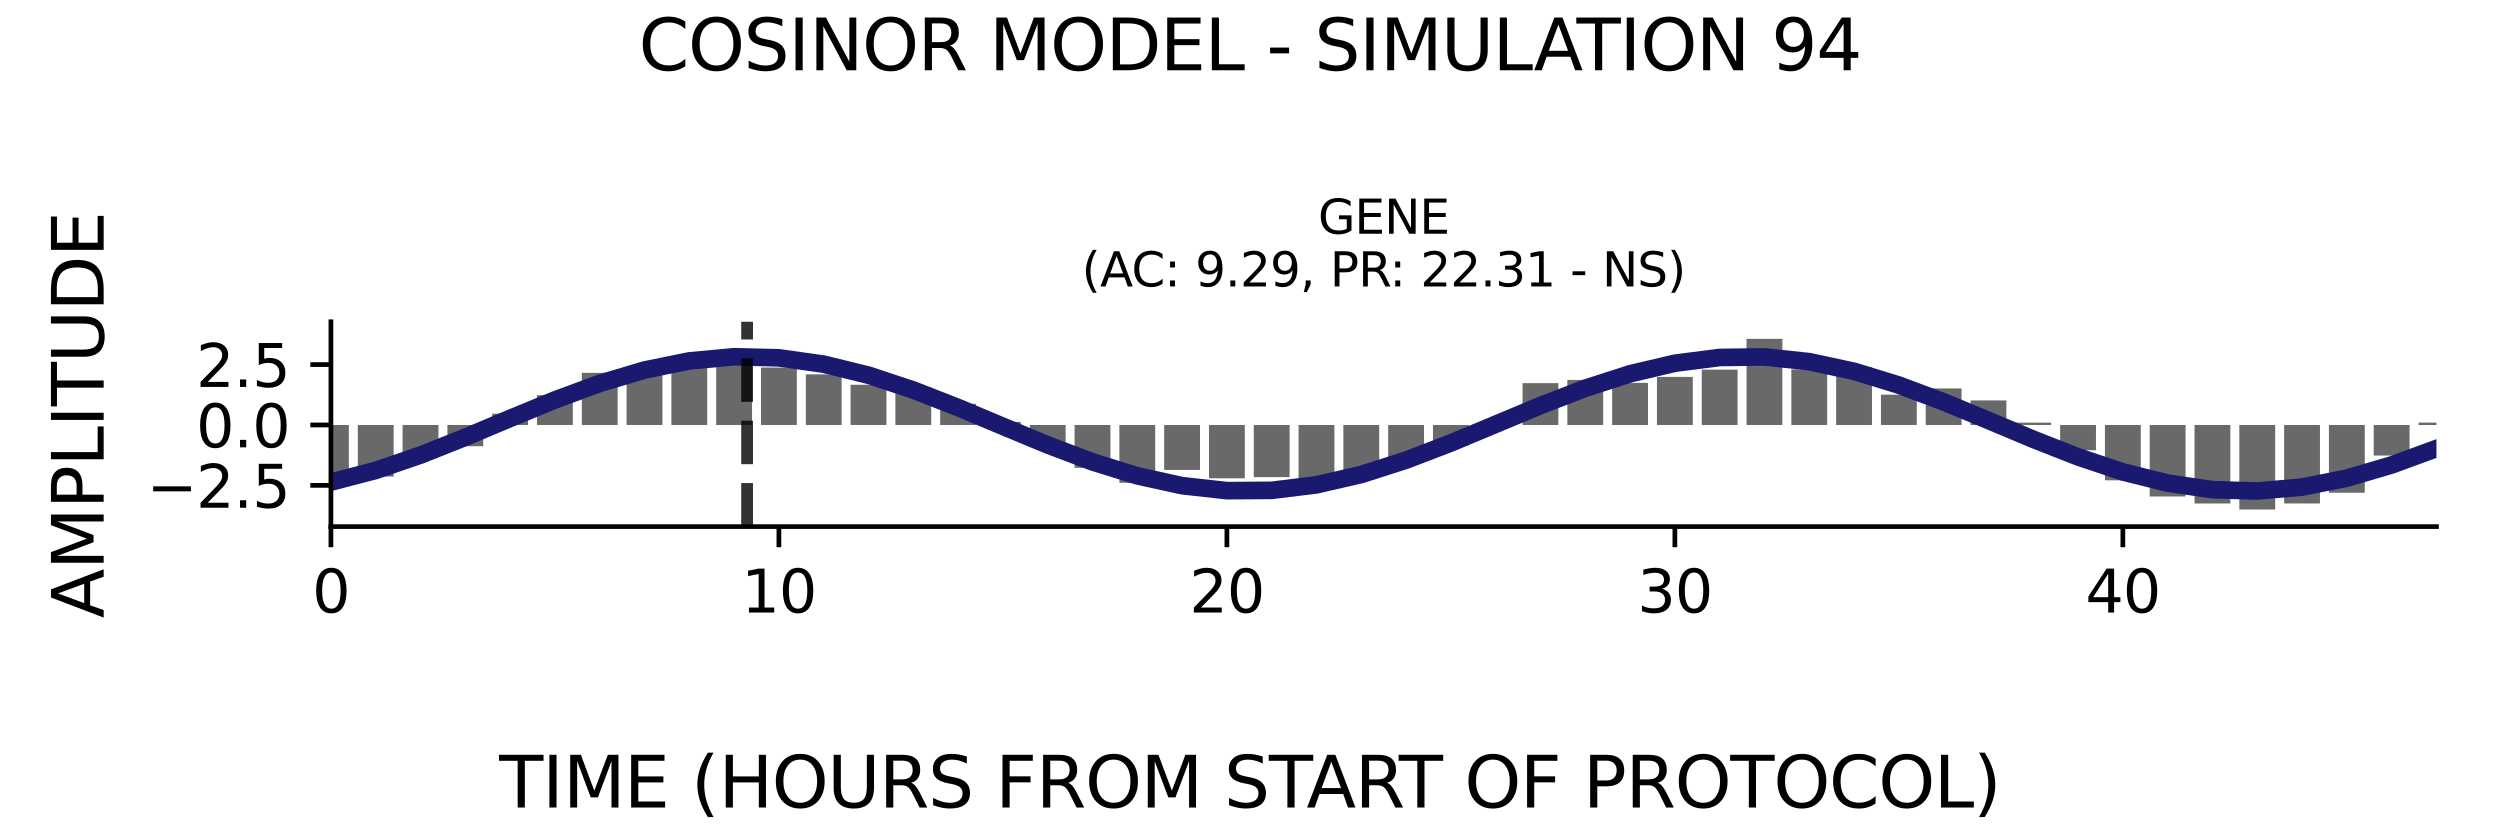 <?xml version="1.0" encoding="utf-8" standalone="no"?>
<!DOCTYPE svg PUBLIC "-//W3C//DTD SVG 1.1//EN"
  "http://www.w3.org/Graphics/SVG/1.1/DTD/svg11.dtd">
<svg xmlns:xlink="http://www.w3.org/1999/xlink" width="424.8pt" height="141.12pt" viewBox="0 0 424.8 141.12" xmlns="http://www.w3.org/2000/svg" version="1.1">
 <defs>
  <style type="text/css">*{stroke-linejoin: round; stroke-linecap: butt}</style>
 </defs>
 <g id="figure_1">
  <g id="patch_1">
   <path d="M 0 141.12 
L 424.8 141.12 
L 424.8 0 
L 0 0 
z
" style="fill: #ffffff"/>
  </g>
  <g id="axes_1">
   <g id="patch_2">
    <path d="M 56.23 89.48 
L 414 89.48 
L 414 54.672 
L 56.23 54.672 
z
" style="fill: #ffffff"/>
   </g>
   <g id="patch_3">
    <path d="M 53.185 72.212 
L 59.275 72.212 
L 59.275 82.26 
L 53.185 82.26 
z
" clip-path="url(#p96ee4b5af6)" style="fill: #696969"/>
   </g>
   <g id="patch_4">
    <path d="M 60.797 72.212 
L 66.887 72.212 
L 66.887 80.97 
L 60.797 80.97 
z
" clip-path="url(#p96ee4b5af6)" style="fill: #696969"/>
   </g>
   <g id="patch_5">
    <path d="M 68.409 72.212 
L 74.499 72.212 
L 74.499 77.779 
L 68.409 77.779 
z
" clip-path="url(#p96ee4b5af6)" style="fill: #696969"/>
   </g>
   <g id="patch_6">
    <path d="M 76.022 72.212 
L 82.111 72.212 
L 82.111 75.822 
L 76.022 75.822 
z
" clip-path="url(#p96ee4b5af6)" style="fill: #696969"/>
   </g>
   <g id="patch_7">
    <path d="M 83.634 72.212 
L 89.723 72.212 
L 89.723 70.297 
L 83.634 70.297 
z
" clip-path="url(#p96ee4b5af6)" style="fill: #696969"/>
   </g>
   <g id="patch_8">
    <path d="M 91.246 72.212 
L 97.335 72.212 
L 97.335 67.154 
L 91.246 67.154 
z
" clip-path="url(#p96ee4b5af6)" style="fill: #696969"/>
   </g>
   <g id="patch_9">
    <path d="M 98.858 72.212 
L 104.948 72.212 
L 104.948 63.353 
L 98.858 63.353 
z
" clip-path="url(#p96ee4b5af6)" style="fill: #696969"/>
   </g>
   <g id="patch_10">
    <path d="M 106.47 72.212 
L 112.56 72.212 
L 112.56 63.442 
L 106.47 63.442 
z
" clip-path="url(#p96ee4b5af6)" style="fill: #696969"/>
   </g>
   <g id="patch_11">
    <path d="M 114.082 72.212 
L 120.172 72.212 
L 120.172 61.762 
L 114.082 61.762 
z
" clip-path="url(#p96ee4b5af6)" style="fill: #696969"/>
   </g>
   <g id="patch_12">
    <path d="M 121.694 72.212 
L 127.784 72.212 
L 127.784 61.918 
L 121.694 61.918 
z
" clip-path="url(#p96ee4b5af6)" style="fill: #696969"/>
   </g>
   <g id="patch_13">
    <path d="M 129.306 72.212 
L 135.396 72.212 
L 135.396 62.453 
L 129.306 62.453 
z
" clip-path="url(#p96ee4b5af6)" style="fill: #696969"/>
   </g>
   <g id="patch_14">
    <path d="M 136.919 72.212 
L 143.008 72.212 
L 143.008 63.61 
L 136.919 63.61 
z
" clip-path="url(#p96ee4b5af6)" style="fill: #696969"/>
   </g>
   <g id="patch_15">
    <path d="M 144.531 72.212 
L 150.62 72.212 
L 150.62 65.38 
L 144.531 65.38 
z
" clip-path="url(#p96ee4b5af6)" style="fill: #696969"/>
   </g>
   <g id="patch_16">
    <path d="M 152.143 72.212 
L 158.233 72.212 
L 158.233 65.758 
L 152.143 65.758 
z
" clip-path="url(#p96ee4b5af6)" style="fill: #696969"/>
   </g>
   <g id="patch_17">
    <path d="M 159.755 72.212 
L 165.845 72.212 
L 165.845 68.624 
L 159.755 68.624 
z
" clip-path="url(#p96ee4b5af6)" style="fill: #696969"/>
   </g>
   <g id="patch_18">
    <path d="M 167.367 72.212 
L 173.457 72.212 
L 173.457 71.688 
L 167.367 71.688 
z
" clip-path="url(#p96ee4b5af6)" style="fill: #696969"/>
   </g>
   <g id="patch_19">
    <path d="M 174.979 72.212 
L 181.069 72.212 
L 181.069 75.891 
L 174.979 75.891 
z
" clip-path="url(#p96ee4b5af6)" style="fill: #696969"/>
   </g>
   <g id="patch_20">
    <path d="M 182.591 72.212 
L 188.681 72.212 
L 188.681 79.494 
L 182.591 79.494 
z
" clip-path="url(#p96ee4b5af6)" style="fill: #696969"/>
   </g>
   <g id="patch_21">
    <path d="M 190.203 72.212 
L 196.293 72.212 
L 196.293 82.036 
L 190.203 82.036 
z
" clip-path="url(#p96ee4b5af6)" style="fill: #696969"/>
   </g>
   <g id="patch_22">
    <path d="M 197.816 72.212 
L 203.905 72.212 
L 203.905 79.849 
L 197.816 79.849 
z
" clip-path="url(#p96ee4b5af6)" style="fill: #696969"/>
   </g>
   <g id="patch_23">
    <path d="M 205.428 72.212 
L 211.517 72.212 
L 211.517 81.272 
L 205.428 81.272 
z
" clip-path="url(#p96ee4b5af6)" style="fill: #696969"/>
   </g>
   <g id="patch_24">
    <path d="M 213.04 72.212 
L 219.13 72.212 
L 219.13 81.073 
L 213.04 81.073 
z
" clip-path="url(#p96ee4b5af6)" style="fill: #696969"/>
   </g>
   <g id="patch_25">
    <path d="M 220.652 72.212 
L 226.742 72.212 
L 226.742 82.703 
L 220.652 82.703 
z
" clip-path="url(#p96ee4b5af6)" style="fill: #696969"/>
   </g>
   <g id="patch_26">
    <path d="M 228.264 72.212 
L 234.354 72.212 
L 234.354 79.981 
L 228.264 79.981 
z
" clip-path="url(#p96ee4b5af6)" style="fill: #696969"/>
   </g>
   <g id="patch_27">
    <path d="M 235.876 72.212 
L 241.966 72.212 
L 241.966 78.62 
L 235.876 78.62 
z
" clip-path="url(#p96ee4b5af6)" style="fill: #696969"/>
   </g>
   <g id="patch_28">
    <path d="M 243.488 72.212 
L 249.578 72.212 
L 249.578 75.699 
L 243.488 75.699 
z
" clip-path="url(#p96ee4b5af6)" style="fill: #696969"/>
   </g>
   <g id="patch_29">
    <path d="M 251.1 72.212 
L 257.19 72.212 
L 257.19 72.117 
L 251.1 72.117 
z
" clip-path="url(#p96ee4b5af6)" style="fill: #696969"/>
   </g>
   <g id="patch_30">
    <path d="M 258.713 72.212 
L 264.802 72.212 
L 264.802 65.101 
L 258.713 65.101 
z
" clip-path="url(#p96ee4b5af6)" style="fill: #696969"/>
   </g>
   <g id="patch_31">
    <path d="M 266.325 72.212 
L 272.414 72.212 
L 272.414 64.558 
L 266.325 64.558 
z
" clip-path="url(#p96ee4b5af6)" style="fill: #696969"/>
   </g>
   <g id="patch_32">
    <path d="M 273.937 72.212 
L 280.027 72.212 
L 280.027 65.056 
L 273.937 65.056 
z
" clip-path="url(#p96ee4b5af6)" style="fill: #696969"/>
   </g>
   <g id="patch_33">
    <path d="M 281.549 72.212 
L 287.639 72.212 
L 287.639 64.042 
L 281.549 64.042 
z
" clip-path="url(#p96ee4b5af6)" style="fill: #696969"/>
   </g>
   <g id="patch_34">
    <path d="M 289.161 72.212 
L 295.251 72.212 
L 295.251 62.808 
L 289.161 62.808 
z
" clip-path="url(#p96ee4b5af6)" style="fill: #696969"/>
   </g>
   <g id="patch_35">
    <path d="M 296.773 72.212 
L 302.863 72.212 
L 302.863 57.573 
L 296.773 57.573 
z
" clip-path="url(#p96ee4b5af6)" style="fill: #696969"/>
   </g>
   <g id="patch_36">
    <path d="M 304.385 72.212 
L 310.475 72.212 
L 310.475 62.765 
L 304.385 62.765 
z
" clip-path="url(#p96ee4b5af6)" style="fill: #696969"/>
   </g>
   <g id="patch_37">
    <path d="M 311.997 72.212 
L 318.087 72.212 
L 318.087 62.37 
L 311.997 62.37 
z
" clip-path="url(#p96ee4b5af6)" style="fill: #696969"/>
   </g>
   <g id="patch_38">
    <path d="M 319.61 72.212 
L 325.699 72.212 
L 325.699 67.059 
L 319.61 67.059 
z
" clip-path="url(#p96ee4b5af6)" style="fill: #696969"/>
   </g>
   <g id="patch_39">
    <path d="M 327.222 72.212 
L 333.311 72.212 
L 333.311 66.006 
L 327.222 66.006 
z
" clip-path="url(#p96ee4b5af6)" style="fill: #696969"/>
   </g>
   <g id="patch_40">
    <path d="M 334.834 72.212 
L 340.924 72.212 
L 340.924 68.038 
L 334.834 68.038 
z
" clip-path="url(#p96ee4b5af6)" style="fill: #696969"/>
   </g>
   <g id="patch_41">
    <path d="M 342.446 72.212 
L 348.536 72.212 
L 348.536 71.816 
L 342.446 71.816 
z
" clip-path="url(#p96ee4b5af6)" style="fill: #696969"/>
   </g>
   <g id="patch_42">
    <path d="M 350.058 72.212 
L 356.148 72.212 
L 356.148 76.5 
L 350.058 76.5 
z
" clip-path="url(#p96ee4b5af6)" style="fill: #696969"/>
   </g>
   <g id="patch_43">
    <path d="M 357.67 72.212 
L 363.76 72.212 
L 363.76 81.614 
L 357.67 81.614 
z
" clip-path="url(#p96ee4b5af6)" style="fill: #696969"/>
   </g>
   <g id="patch_44">
    <path d="M 365.282 72.212 
L 371.372 72.212 
L 371.372 84.364 
L 365.282 84.364 
z
" clip-path="url(#p96ee4b5af6)" style="fill: #696969"/>
   </g>
   <g id="patch_45">
    <path d="M 372.895 72.212 
L 378.984 72.212 
L 378.984 85.555 
L 372.895 85.555 
z
" clip-path="url(#p96ee4b5af6)" style="fill: #696969"/>
   </g>
   <g id="patch_46">
    <path d="M 380.507 72.212 
L 386.596 72.212 
L 386.596 86.579 
L 380.507 86.579 
z
" clip-path="url(#p96ee4b5af6)" style="fill: #696969"/>
   </g>
   <g id="patch_47">
    <path d="M 388.119 72.212 
L 394.208 72.212 
L 394.208 85.55 
L 388.119 85.55 
z
" clip-path="url(#p96ee4b5af6)" style="fill: #696969"/>
   </g>
   <g id="patch_48">
    <path d="M 395.731 72.212 
L 401.821 72.212 
L 401.821 83.727 
L 395.731 83.727 
z
" clip-path="url(#p96ee4b5af6)" style="fill: #696969"/>
   </g>
   <g id="patch_49">
    <path d="M 403.343 72.212 
L 409.433 72.212 
L 409.433 77.405 
L 403.343 77.405 
z
" clip-path="url(#p96ee4b5af6)" style="fill: #696969"/>
   </g>
   <g id="patch_50">
    <path d="M 410.955 72.212 
L 417.045 72.212 
L 417.045 71.813 
L 410.955 71.813 
z
" clip-path="url(#p96ee4b5af6)" style="fill: #696969"/>
   </g>
   <g id="matplotlib.axis_1">
    <g id="xtick_1">
     <g id="line2d_1">
      <defs>
       <path id="mb8da963460" d="M 0 0 
L 0 3.5 
" style="stroke: #000000; stroke-width: 0.8"/>
      </defs>
      <g>
       <use xlink:href="#mb8da963460" x="56.23" y="89.48" style="stroke: #000000; stroke-width: 0.8"/>
      </g>
     </g>
     <g id="text_1">
      <!-- 0 -->
      <g transform="translate(53.049 104.078) scale(0.1 -0.1)">
       <defs>
        <path id="DejaVuSans-30" d="M 2034 4250 
Q 1547 4250 1301 3770 
Q 1056 3291 1056 2328 
Q 1056 1369 1301 889 
Q 1547 409 2034 409 
Q 2525 409 2770 889 
Q 3016 1369 3016 2328 
Q 3016 3291 2770 3770 
Q 2525 4250 2034 4250 
z
M 2034 4750 
Q 2819 4750 3233 4129 
Q 3647 3509 3647 2328 
Q 3647 1150 3233 529 
Q 2819 -91 2034 -91 
Q 1250 -91 836 529 
Q 422 1150 422 2328 
Q 422 3509 836 4129 
Q 1250 4750 2034 4750 
z
" transform="scale(0.016)"/>
       </defs>
       <use xlink:href="#DejaVuSans-30"/>
      </g>
     </g>
    </g>
    <g id="xtick_2">
     <g id="line2d_2">
      <g>
       <use xlink:href="#mb8da963460" x="132.351" y="89.48" style="stroke: #000000; stroke-width: 0.8"/>
      </g>
     </g>
     <g id="text_2">
      <!-- 10 -->
      <g transform="translate(125.989 104.078) scale(0.1 -0.1)">
       <defs>
        <path id="DejaVuSans-31" d="M 794 531 
L 1825 531 
L 1825 4091 
L 703 3866 
L 703 4441 
L 1819 4666 
L 2450 4666 
L 2450 531 
L 3481 531 
L 3481 0 
L 794 0 
L 794 531 
z
" transform="scale(0.016)"/>
       </defs>
       <use xlink:href="#DejaVuSans-31"/>
       <use xlink:href="#DejaVuSans-30" x="63.623"/>
      </g>
     </g>
    </g>
    <g id="xtick_3">
     <g id="line2d_3">
      <g>
       <use xlink:href="#mb8da963460" x="208.473" y="89.48" style="stroke: #000000; stroke-width: 0.8"/>
      </g>
     </g>
     <g id="text_3">
      <!-- 20 -->
      <g transform="translate(202.11 104.078) scale(0.1 -0.1)">
       <defs>
        <path id="DejaVuSans-32" d="M 1228 531 
L 3431 531 
L 3431 0 
L 469 0 
L 469 531 
Q 828 903 1448 1529 
Q 2069 2156 2228 2338 
Q 2531 2678 2651 2914 
Q 2772 3150 2772 3378 
Q 2772 3750 2511 3984 
Q 2250 4219 1831 4219 
Q 1534 4219 1204 4116 
Q 875 4013 500 3803 
L 500 4441 
Q 881 4594 1212 4672 
Q 1544 4750 1819 4750 
Q 2544 4750 2975 4387 
Q 3406 4025 3406 3419 
Q 3406 3131 3298 2873 
Q 3191 2616 2906 2266 
Q 2828 2175 2409 1742 
Q 1991 1309 1228 531 
z
" transform="scale(0.016)"/>
       </defs>
       <use xlink:href="#DejaVuSans-32"/>
       <use xlink:href="#DejaVuSans-30" x="63.623"/>
      </g>
     </g>
    </g>
    <g id="xtick_4">
     <g id="line2d_4">
      <g>
       <use xlink:href="#mb8da963460" x="284.594" y="89.48" style="stroke: #000000; stroke-width: 0.8"/>
      </g>
     </g>
     <g id="text_4">
      <!-- 30 -->
      <g transform="translate(278.231 104.078) scale(0.1 -0.1)">
       <defs>
        <path id="DejaVuSans-33" d="M 2597 2516 
Q 3050 2419 3304 2112 
Q 3559 1806 3559 1356 
Q 3559 666 3084 287 
Q 2609 -91 1734 -91 
Q 1441 -91 1130 -33 
Q 819 25 488 141 
L 488 750 
Q 750 597 1062 519 
Q 1375 441 1716 441 
Q 2309 441 2620 675 
Q 2931 909 2931 1356 
Q 2931 1769 2642 2001 
Q 2353 2234 1838 2234 
L 1294 2234 
L 1294 2753 
L 1863 2753 
Q 2328 2753 2575 2939 
Q 2822 3125 2822 3475 
Q 2822 3834 2567 4026 
Q 2313 4219 1838 4219 
Q 1578 4219 1281 4162 
Q 984 4106 628 3988 
L 628 4550 
Q 988 4650 1302 4700 
Q 1616 4750 1894 4750 
Q 2613 4750 3031 4423 
Q 3450 4097 3450 3541 
Q 3450 3153 3228 2886 
Q 3006 2619 2597 2516 
z
" transform="scale(0.016)"/>
       </defs>
       <use xlink:href="#DejaVuSans-33"/>
       <use xlink:href="#DejaVuSans-30" x="63.623"/>
      </g>
     </g>
    </g>
    <g id="xtick_5">
     <g id="line2d_5">
      <g>
       <use xlink:href="#mb8da963460" x="360.715" y="89.48" style="stroke: #000000; stroke-width: 0.8"/>
      </g>
     </g>
     <g id="text_5">
      <!-- 40 -->
      <g transform="translate(354.353 104.078) scale(0.1 -0.1)">
       <defs>
        <path id="DejaVuSans-34" d="M 2419 4116 
L 825 1625 
L 2419 1625 
L 2419 4116 
z
M 2253 4666 
L 3047 4666 
L 3047 1625 
L 3713 1625 
L 3713 1100 
L 3047 1100 
L 3047 0 
L 2419 0 
L 2419 1100 
L 313 1100 
L 313 1709 
L 2253 4666 
z
" transform="scale(0.016)"/>
       </defs>
       <use xlink:href="#DejaVuSans-34"/>
       <use xlink:href="#DejaVuSans-30" x="63.623"/>
      </g>
     </g>
    </g>
   </g>
   <g id="matplotlib.axis_2">
    <g id="ytick_1">
     <g id="line2d_6">
      <defs>
       <path id="m681ffb2b21" d="M 0 0 
L -3.5 0 
" style="stroke: #000000; stroke-width: 0.8"/>
      </defs>
      <g>
       <use xlink:href="#m681ffb2b21" x="56.23" y="82.475" style="stroke: #000000; stroke-width: 0.8"/>
      </g>
     </g>
     <g id="text_6">
      <!-- −2.5 -->
      <g transform="translate(24.947 86.275) scale(0.1 -0.1)">
       <defs>
        <path id="DejaVuSans-2212" d="M 678 2272 
L 4684 2272 
L 4684 1741 
L 678 1741 
L 678 2272 
z
" transform="scale(0.016)"/>
        <path id="DejaVuSans-2e" d="M 684 794 
L 1344 794 
L 1344 0 
L 684 0 
L 684 794 
z
" transform="scale(0.016)"/>
        <path id="DejaVuSans-35" d="M 691 4666 
L 3169 4666 
L 3169 4134 
L 1269 4134 
L 1269 2991 
Q 1406 3038 1543 3061 
Q 1681 3084 1819 3084 
Q 2600 3084 3056 2656 
Q 3513 2228 3513 1497 
Q 3513 744 3044 326 
Q 2575 -91 1722 -91 
Q 1428 -91 1123 -41 
Q 819 9 494 109 
L 494 744 
Q 775 591 1075 516 
Q 1375 441 1709 441 
Q 2250 441 2565 725 
Q 2881 1009 2881 1497 
Q 2881 1984 2565 2268 
Q 2250 2553 1709 2553 
Q 1456 2553 1204 2497 
Q 953 2441 691 2322 
L 691 4666 
z
" transform="scale(0.016)"/>
       </defs>
       <use xlink:href="#DejaVuSans-2212"/>
       <use xlink:href="#DejaVuSans-32" x="83.789"/>
       <use xlink:href="#DejaVuSans-2e" x="147.412"/>
       <use xlink:href="#DejaVuSans-35" x="179.199"/>
      </g>
     </g>
    </g>
    <g id="ytick_2">
     <g id="line2d_7">
      <g>
       <use xlink:href="#m681ffb2b21" x="56.23" y="72.212" style="stroke: #000000; stroke-width: 0.8"/>
      </g>
     </g>
     <g id="text_7">
      <!-- 0.0 -->
      <g transform="translate(33.327 76.011) scale(0.1 -0.1)">
       <use xlink:href="#DejaVuSans-30"/>
       <use xlink:href="#DejaVuSans-2e" x="63.623"/>
       <use xlink:href="#DejaVuSans-30" x="95.41"/>
      </g>
     </g>
    </g>
    <g id="ytick_3">
     <g id="line2d_8">
      <g>
       <use xlink:href="#m681ffb2b21" x="56.23" y="61.949" style="stroke: #000000; stroke-width: 0.8"/>
      </g>
     </g>
     <g id="text_8">
      <!-- 2.5 -->
      <g transform="translate(33.327 65.748) scale(0.1 -0.1)">
       <use xlink:href="#DejaVuSans-32"/>
       <use xlink:href="#DejaVuSans-2e" x="63.623"/>
       <use xlink:href="#DejaVuSans-35" x="95.41"/>
      </g>
     </g>
    </g>
   </g>
   <g id="line2d_9">
    <path d="M 56.23 81.919 
L 63.842 79.934 
L 71.454 77.327 
L 79.066 74.301 
L 86.679 71.095 
L 94.291 67.962 
L 101.903 65.149 
L 109.515 62.877 
L 117.127 61.325 
L 124.739 60.617 
L 132.351 60.806 
L 139.963 61.879 
L 147.576 63.751 
L 155.188 66.275 
L 162.8 69.251 
L 170.412 72.445 
L 178.024 75.606 
L 185.636 78.484 
L 193.248 80.853 
L 200.86 82.526 
L 208.473 83.371 
L 216.085 83.321 
L 223.697 82.381 
L 231.309 80.625 
L 238.921 78.19 
L 246.533 75.269 
L 254.145 72.093 
L 261.757 68.91 
L 269.37 65.973 
L 276.982 63.512 
L 284.594 61.721 
L 292.206 60.742 
L 299.818 60.651 
L 307.43 61.456 
L 315.042 63.093 
L 322.654 65.434 
L 330.267 68.294 
L 337.879 71.447 
L 345.491 74.645 
L 353.103 77.637 
L 360.715 80.185 
L 368.327 82.091 
L 375.939 83.203 
L 383.551 83.433 
L 391.164 82.765 
L 398.776 81.249 
L 406.388 79.007 
L 414 76.214 
" clip-path="url(#p96ee4b5af6)" style="fill: none; stroke: #191970; stroke-width: 3; stroke-linecap: square"/>
   </g>
   <g id="line2d_10">
    <path d="M 126.949 89.48 
L 126.949 54.672 
" clip-path="url(#p96ee4b5af6)" style="fill: none; stroke-dasharray: 7.4,3.2; stroke-dashoffset: 0; stroke: #000000; stroke-opacity: 0.8; stroke-width: 2"/>
   </g>
   <g id="patch_51">
    <path d="M 56.23 89.48 
L 56.23 54.672 
" style="fill: none; stroke: #000000; stroke-width: 0.8; stroke-linejoin: miter; stroke-linecap: square"/>
   </g>
   <g id="patch_52">
    <path d="M 56.23 89.48 
L 414 89.48 
" style="fill: none; stroke: #000000; stroke-width: 0.8; stroke-linejoin: miter; stroke-linecap: square"/>
   </g>
   <g id="text_9">
    <!-- GENE -->
    <g transform="translate(223.968 39.714) scale(0.08 -0.08)">
     <defs>
      <path id="DejaVuSans-47" d="M 3809 666 
L 3809 1919 
L 2778 1919 
L 2778 2438 
L 4434 2438 
L 4434 434 
Q 4069 175 3628 42 
Q 3188 -91 2688 -91 
Q 1594 -91 976 548 
Q 359 1188 359 2328 
Q 359 3472 976 4111 
Q 1594 4750 2688 4750 
Q 3144 4750 3555 4637 
Q 3966 4525 4313 4306 
L 4313 3634 
Q 3963 3931 3569 4081 
Q 3175 4231 2741 4231 
Q 1884 4231 1454 3753 
Q 1025 3275 1025 2328 
Q 1025 1384 1454 906 
Q 1884 428 2741 428 
Q 3075 428 3337 486 
Q 3600 544 3809 666 
z
" transform="scale(0.016)"/>
      <path id="DejaVuSans-45" d="M 628 4666 
L 3578 4666 
L 3578 4134 
L 1259 4134 
L 1259 2753 
L 3481 2753 
L 3481 2222 
L 1259 2222 
L 1259 531 
L 3634 531 
L 3634 0 
L 628 0 
L 628 4666 
z
" transform="scale(0.016)"/>
      <path id="DejaVuSans-4e" d="M 628 4666 
L 1478 4666 
L 3547 763 
L 3547 4666 
L 4159 4666 
L 4159 0 
L 3309 0 
L 1241 3903 
L 1241 0 
L 628 0 
L 628 4666 
z
" transform="scale(0.016)"/>
     </defs>
     <use xlink:href="#DejaVuSans-47"/>
     <use xlink:href="#DejaVuSans-45" x="77.49"/>
     <use xlink:href="#DejaVuSans-4e" x="140.674"/>
     <use xlink:href="#DejaVuSans-45" x="215.479"/>
    </g>
    <!-- (AC: 9.29, PR: 22.31 - NS) -->
    <g transform="translate(183.813 48.672) scale(0.08 -0.08)">
     <defs>
      <path id="DejaVuSans-28" d="M 1984 4856 
Q 1566 4138 1362 3434 
Q 1159 2731 1159 2009 
Q 1159 1288 1364 580 
Q 1569 -128 1984 -844 
L 1484 -844 
Q 1016 -109 783 600 
Q 550 1309 550 2009 
Q 550 2706 781 3412 
Q 1013 4119 1484 4856 
L 1984 4856 
z
" transform="scale(0.016)"/>
      <path id="DejaVuSans-41" d="M 2188 4044 
L 1331 1722 
L 3047 1722 
L 2188 4044 
z
M 1831 4666 
L 2547 4666 
L 4325 0 
L 3669 0 
L 3244 1197 
L 1141 1197 
L 716 0 
L 50 0 
L 1831 4666 
z
" transform="scale(0.016)"/>
      <path id="DejaVuSans-43" d="M 4122 4306 
L 4122 3641 
Q 3803 3938 3442 4084 
Q 3081 4231 2675 4231 
Q 1875 4231 1450 3742 
Q 1025 3253 1025 2328 
Q 1025 1406 1450 917 
Q 1875 428 2675 428 
Q 3081 428 3442 575 
Q 3803 722 4122 1019 
L 4122 359 
Q 3791 134 3420 21 
Q 3050 -91 2638 -91 
Q 1578 -91 968 557 
Q 359 1206 359 2328 
Q 359 3453 968 4101 
Q 1578 4750 2638 4750 
Q 3056 4750 3426 4639 
Q 3797 4528 4122 4306 
z
" transform="scale(0.016)"/>
      <path id="DejaVuSans-3a" d="M 750 794 
L 1409 794 
L 1409 0 
L 750 0 
L 750 794 
z
M 750 3309 
L 1409 3309 
L 1409 2516 
L 750 2516 
L 750 3309 
z
" transform="scale(0.016)"/>
      <path id="DejaVuSans-20" transform="scale(0.016)"/>
      <path id="DejaVuSans-39" d="M 703 97 
L 703 672 
Q 941 559 1184 500 
Q 1428 441 1663 441 
Q 2288 441 2617 861 
Q 2947 1281 2994 2138 
Q 2813 1869 2534 1725 
Q 2256 1581 1919 1581 
Q 1219 1581 811 2004 
Q 403 2428 403 3163 
Q 403 3881 828 4315 
Q 1253 4750 1959 4750 
Q 2769 4750 3195 4129 
Q 3622 3509 3622 2328 
Q 3622 1225 3098 567 
Q 2575 -91 1691 -91 
Q 1453 -91 1209 -44 
Q 966 3 703 97 
z
M 1959 2075 
Q 2384 2075 2632 2365 
Q 2881 2656 2881 3163 
Q 2881 3666 2632 3958 
Q 2384 4250 1959 4250 
Q 1534 4250 1286 3958 
Q 1038 3666 1038 3163 
Q 1038 2656 1286 2365 
Q 1534 2075 1959 2075 
z
" transform="scale(0.016)"/>
      <path id="DejaVuSans-2c" d="M 750 794 
L 1409 794 
L 1409 256 
L 897 -744 
L 494 -744 
L 750 256 
L 750 794 
z
" transform="scale(0.016)"/>
      <path id="DejaVuSans-50" d="M 1259 4147 
L 1259 2394 
L 2053 2394 
Q 2494 2394 2734 2622 
Q 2975 2850 2975 3272 
Q 2975 3691 2734 3919 
Q 2494 4147 2053 4147 
L 1259 4147 
z
M 628 4666 
L 2053 4666 
Q 2838 4666 3239 4311 
Q 3641 3956 3641 3272 
Q 3641 2581 3239 2228 
Q 2838 1875 2053 1875 
L 1259 1875 
L 1259 0 
L 628 0 
L 628 4666 
z
" transform="scale(0.016)"/>
      <path id="DejaVuSans-52" d="M 2841 2188 
Q 3044 2119 3236 1894 
Q 3428 1669 3622 1275 
L 4263 0 
L 3584 0 
L 2988 1197 
Q 2756 1666 2539 1819 
Q 2322 1972 1947 1972 
L 1259 1972 
L 1259 0 
L 628 0 
L 628 4666 
L 2053 4666 
Q 2853 4666 3247 4331 
Q 3641 3997 3641 3322 
Q 3641 2881 3436 2590 
Q 3231 2300 2841 2188 
z
M 1259 4147 
L 1259 2491 
L 2053 2491 
Q 2509 2491 2742 2702 
Q 2975 2913 2975 3322 
Q 2975 3731 2742 3939 
Q 2509 4147 2053 4147 
L 1259 4147 
z
" transform="scale(0.016)"/>
      <path id="DejaVuSans-2d" d="M 313 2009 
L 1997 2009 
L 1997 1497 
L 313 1497 
L 313 2009 
z
" transform="scale(0.016)"/>
      <path id="DejaVuSans-53" d="M 3425 4513 
L 3425 3897 
Q 3066 4069 2747 4153 
Q 2428 4238 2131 4238 
Q 1616 4238 1336 4038 
Q 1056 3838 1056 3469 
Q 1056 3159 1242 3001 
Q 1428 2844 1947 2747 
L 2328 2669 
Q 3034 2534 3370 2195 
Q 3706 1856 3706 1288 
Q 3706 609 3251 259 
Q 2797 -91 1919 -91 
Q 1588 -91 1214 -16 
Q 841 59 441 206 
L 441 856 
Q 825 641 1194 531 
Q 1563 422 1919 422 
Q 2459 422 2753 634 
Q 3047 847 3047 1241 
Q 3047 1584 2836 1778 
Q 2625 1972 2144 2069 
L 1759 2144 
Q 1053 2284 737 2584 
Q 422 2884 422 3419 
Q 422 4038 858 4394 
Q 1294 4750 2059 4750 
Q 2388 4750 2728 4690 
Q 3069 4631 3425 4513 
z
" transform="scale(0.016)"/>
      <path id="DejaVuSans-29" d="M 513 4856 
L 1013 4856 
Q 1481 4119 1714 3412 
Q 1947 2706 1947 2009 
Q 1947 1309 1714 600 
Q 1481 -109 1013 -844 
L 513 -844 
Q 928 -128 1133 580 
Q 1338 1288 1338 2009 
Q 1338 2731 1133 3434 
Q 928 4138 513 4856 
z
" transform="scale(0.016)"/>
     </defs>
     <use xlink:href="#DejaVuSans-28"/>
     <use xlink:href="#DejaVuSans-41" x="39.014"/>
     <use xlink:href="#DejaVuSans-43" x="105.672"/>
     <use xlink:href="#DejaVuSans-3a" x="175.496"/>
     <use xlink:href="#DejaVuSans-20" x="209.188"/>
     <use xlink:href="#DejaVuSans-39" x="240.975"/>
     <use xlink:href="#DejaVuSans-2e" x="304.598"/>
     <use xlink:href="#DejaVuSans-32" x="336.385"/>
     <use xlink:href="#DejaVuSans-39" x="400.008"/>
     <use xlink:href="#DejaVuSans-2c" x="463.631"/>
     <use xlink:href="#DejaVuSans-20" x="495.418"/>
     <use xlink:href="#DejaVuSans-50" x="527.205"/>
     <use xlink:href="#DejaVuSans-52" x="587.508"/>
     <use xlink:href="#DejaVuSans-3a" x="653.865"/>
     <use xlink:href="#DejaVuSans-20" x="687.557"/>
     <use xlink:href="#DejaVuSans-32" x="719.344"/>
     <use xlink:href="#DejaVuSans-32" x="782.967"/>
     <use xlink:href="#DejaVuSans-2e" x="846.59"/>
     <use xlink:href="#DejaVuSans-33" x="878.377"/>
     <use xlink:href="#DejaVuSans-31" x="942"/>
     <use xlink:href="#DejaVuSans-20" x="1005.623"/>
     <use xlink:href="#DejaVuSans-2d" x="1037.41"/>
     <use xlink:href="#DejaVuSans-20" x="1073.494"/>
     <use xlink:href="#DejaVuSans-4e" x="1105.281"/>
     <use xlink:href="#DejaVuSans-53" x="1180.086"/>
     <use xlink:href="#DejaVuSans-29" x="1243.562"/>
    </g>
   </g>
  </g>
  <g id="text_10">
   <!-- COSINOR MODEL - SIMULATION 94 -->
   <g transform="translate(108.534 11.941) scale(0.12 -0.12)">
    <defs>
     <path id="DejaVuSans-4f" d="M 2522 4238 
Q 1834 4238 1429 3725 
Q 1025 3213 1025 2328 
Q 1025 1447 1429 934 
Q 1834 422 2522 422 
Q 3209 422 3611 934 
Q 4013 1447 4013 2328 
Q 4013 3213 3611 3725 
Q 3209 4238 2522 4238 
z
M 2522 4750 
Q 3503 4750 4090 4092 
Q 4678 3434 4678 2328 
Q 4678 1225 4090 567 
Q 3503 -91 2522 -91 
Q 1538 -91 948 565 
Q 359 1222 359 2328 
Q 359 3434 948 4092 
Q 1538 4750 2522 4750 
z
" transform="scale(0.016)"/>
     <path id="DejaVuSans-49" d="M 628 4666 
L 1259 4666 
L 1259 0 
L 628 0 
L 628 4666 
z
" transform="scale(0.016)"/>
     <path id="DejaVuSans-4d" d="M 628 4666 
L 1569 4666 
L 2759 1491 
L 3956 4666 
L 4897 4666 
L 4897 0 
L 4281 0 
L 4281 4097 
L 3078 897 
L 2444 897 
L 1241 4097 
L 1241 0 
L 628 0 
L 628 4666 
z
" transform="scale(0.016)"/>
     <path id="DejaVuSans-44" d="M 1259 4147 
L 1259 519 
L 2022 519 
Q 2988 519 3436 956 
Q 3884 1394 3884 2338 
Q 3884 3275 3436 3711 
Q 2988 4147 2022 4147 
L 1259 4147 
z
M 628 4666 
L 1925 4666 
Q 3281 4666 3915 4102 
Q 4550 3538 4550 2338 
Q 4550 1131 3912 565 
Q 3275 0 1925 0 
L 628 0 
L 628 4666 
z
" transform="scale(0.016)"/>
     <path id="DejaVuSans-4c" d="M 628 4666 
L 1259 4666 
L 1259 531 
L 3531 531 
L 3531 0 
L 628 0 
L 628 4666 
z
" transform="scale(0.016)"/>
     <path id="DejaVuSans-55" d="M 556 4666 
L 1191 4666 
L 1191 1831 
Q 1191 1081 1462 751 
Q 1734 422 2344 422 
Q 2950 422 3222 751 
Q 3494 1081 3494 1831 
L 3494 4666 
L 4128 4666 
L 4128 1753 
Q 4128 841 3676 375 
Q 3225 -91 2344 -91 
Q 1459 -91 1007 375 
Q 556 841 556 1753 
L 556 4666 
z
" transform="scale(0.016)"/>
     <path id="DejaVuSans-54" d="M -19 4666 
L 3928 4666 
L 3928 4134 
L 2272 4134 
L 2272 0 
L 1638 0 
L 1638 4134 
L -19 4134 
L -19 4666 
z
" transform="scale(0.016)"/>
    </defs>
    <use xlink:href="#DejaVuSans-43"/>
    <use xlink:href="#DejaVuSans-4f" x="69.824"/>
    <use xlink:href="#DejaVuSans-53" x="148.535"/>
    <use xlink:href="#DejaVuSans-49" x="212.012"/>
    <use xlink:href="#DejaVuSans-4e" x="241.504"/>
    <use xlink:href="#DejaVuSans-4f" x="316.309"/>
    <use xlink:href="#DejaVuSans-52" x="395.02"/>
    <use xlink:href="#DejaVuSans-20" x="464.502"/>
    <use xlink:href="#DejaVuSans-4d" x="496.289"/>
    <use xlink:href="#DejaVuSans-4f" x="582.568"/>
    <use xlink:href="#DejaVuSans-44" x="661.279"/>
    <use xlink:href="#DejaVuSans-45" x="738.281"/>
    <use xlink:href="#DejaVuSans-4c" x="801.465"/>
    <use xlink:href="#DejaVuSans-20" x="857.178"/>
    <use xlink:href="#DejaVuSans-2d" x="888.965"/>
    <use xlink:href="#DejaVuSans-20" x="925.049"/>
    <use xlink:href="#DejaVuSans-53" x="956.836"/>
    <use xlink:href="#DejaVuSans-49" x="1020.312"/>
    <use xlink:href="#DejaVuSans-4d" x="1049.805"/>
    <use xlink:href="#DejaVuSans-55" x="1136.084"/>
    <use xlink:href="#DejaVuSans-4c" x="1209.277"/>
    <use xlink:href="#DejaVuSans-41" x="1267.24"/>
    <use xlink:href="#DejaVuSans-54" x="1327.898"/>
    <use xlink:href="#DejaVuSans-49" x="1388.982"/>
    <use xlink:href="#DejaVuSans-4f" x="1418.475"/>
    <use xlink:href="#DejaVuSans-4e" x="1497.186"/>
    <use xlink:href="#DejaVuSans-20" x="1571.99"/>
    <use xlink:href="#DejaVuSans-39" x="1603.777"/>
    <use xlink:href="#DejaVuSans-34" x="1667.4"/>
   </g>
  </g>
  <g id="text_11">
   <!-- TIME (HOURS FROM START OF PROTOCOL) -->
   <g transform="translate(84.817 137.213) scale(0.12 -0.12)">
    <defs>
     <path id="DejaVuSans-48" d="M 628 4666 
L 1259 4666 
L 1259 2753 
L 3553 2753 
L 3553 4666 
L 4184 4666 
L 4184 0 
L 3553 0 
L 3553 2222 
L 1259 2222 
L 1259 0 
L 628 0 
L 628 4666 
z
" transform="scale(0.016)"/>
     <path id="DejaVuSans-46" d="M 628 4666 
L 3309 4666 
L 3309 4134 
L 1259 4134 
L 1259 2759 
L 3109 2759 
L 3109 2228 
L 1259 2228 
L 1259 0 
L 628 0 
L 628 4666 
z
" transform="scale(0.016)"/>
    </defs>
    <use xlink:href="#DejaVuSans-54"/>
    <use xlink:href="#DejaVuSans-49" x="61.084"/>
    <use xlink:href="#DejaVuSans-4d" x="90.576"/>
    <use xlink:href="#DejaVuSans-45" x="176.855"/>
    <use xlink:href="#DejaVuSans-20" x="240.039"/>
    <use xlink:href="#DejaVuSans-28" x="271.826"/>
    <use xlink:href="#DejaVuSans-48" x="310.84"/>
    <use xlink:href="#DejaVuSans-4f" x="386.035"/>
    <use xlink:href="#DejaVuSans-55" x="464.746"/>
    <use xlink:href="#DejaVuSans-52" x="537.939"/>
    <use xlink:href="#DejaVuSans-53" x="607.422"/>
    <use xlink:href="#DejaVuSans-20" x="670.898"/>
    <use xlink:href="#DejaVuSans-46" x="702.686"/>
    <use xlink:href="#DejaVuSans-52" x="760.205"/>
    <use xlink:href="#DejaVuSans-4f" x="829.688"/>
    <use xlink:href="#DejaVuSans-4d" x="908.398"/>
    <use xlink:href="#DejaVuSans-20" x="994.678"/>
    <use xlink:href="#DejaVuSans-53" x="1026.465"/>
    <use xlink:href="#DejaVuSans-54" x="1089.941"/>
    <use xlink:href="#DejaVuSans-41" x="1143.275"/>
    <use xlink:href="#DejaVuSans-52" x="1211.684"/>
    <use xlink:href="#DejaVuSans-54" x="1273.916"/>
    <use xlink:href="#DejaVuSans-20" x="1335"/>
    <use xlink:href="#DejaVuSans-4f" x="1366.787"/>
    <use xlink:href="#DejaVuSans-46" x="1445.498"/>
    <use xlink:href="#DejaVuSans-20" x="1503.018"/>
    <use xlink:href="#DejaVuSans-50" x="1534.805"/>
    <use xlink:href="#DejaVuSans-52" x="1595.107"/>
    <use xlink:href="#DejaVuSans-4f" x="1664.59"/>
    <use xlink:href="#DejaVuSans-54" x="1743.301"/>
    <use xlink:href="#DejaVuSans-4f" x="1804.385"/>
    <use xlink:href="#DejaVuSans-43" x="1883.096"/>
    <use xlink:href="#DejaVuSans-4f" x="1952.92"/>
    <use xlink:href="#DejaVuSans-4c" x="2031.631"/>
    <use xlink:href="#DejaVuSans-29" x="2087.344"/>
   </g>
  </g>
  <g id="text_12">
   <!-- AMPLITUDE -->
   <g transform="translate(17.614 105.039) rotate(-90) scale(0.12 -0.12)">
    <use xlink:href="#DejaVuSans-41"/>
    <use xlink:href="#DejaVuSans-4d" x="68.408"/>
    <use xlink:href="#DejaVuSans-50" x="154.688"/>
    <use xlink:href="#DejaVuSans-4c" x="214.99"/>
    <use xlink:href="#DejaVuSans-49" x="270.703"/>
    <use xlink:href="#DejaVuSans-54" x="300.195"/>
    <use xlink:href="#DejaVuSans-55" x="361.279"/>
    <use xlink:href="#DejaVuSans-44" x="434.473"/>
    <use xlink:href="#DejaVuSans-45" x="511.475"/>
   </g>
  </g>
 </g>
 <defs>
  <clipPath id="p96ee4b5af6">
   <rect x="56.23" y="54.672" width="357.77" height="34.808"/>
  </clipPath>
 </defs>
</svg>
